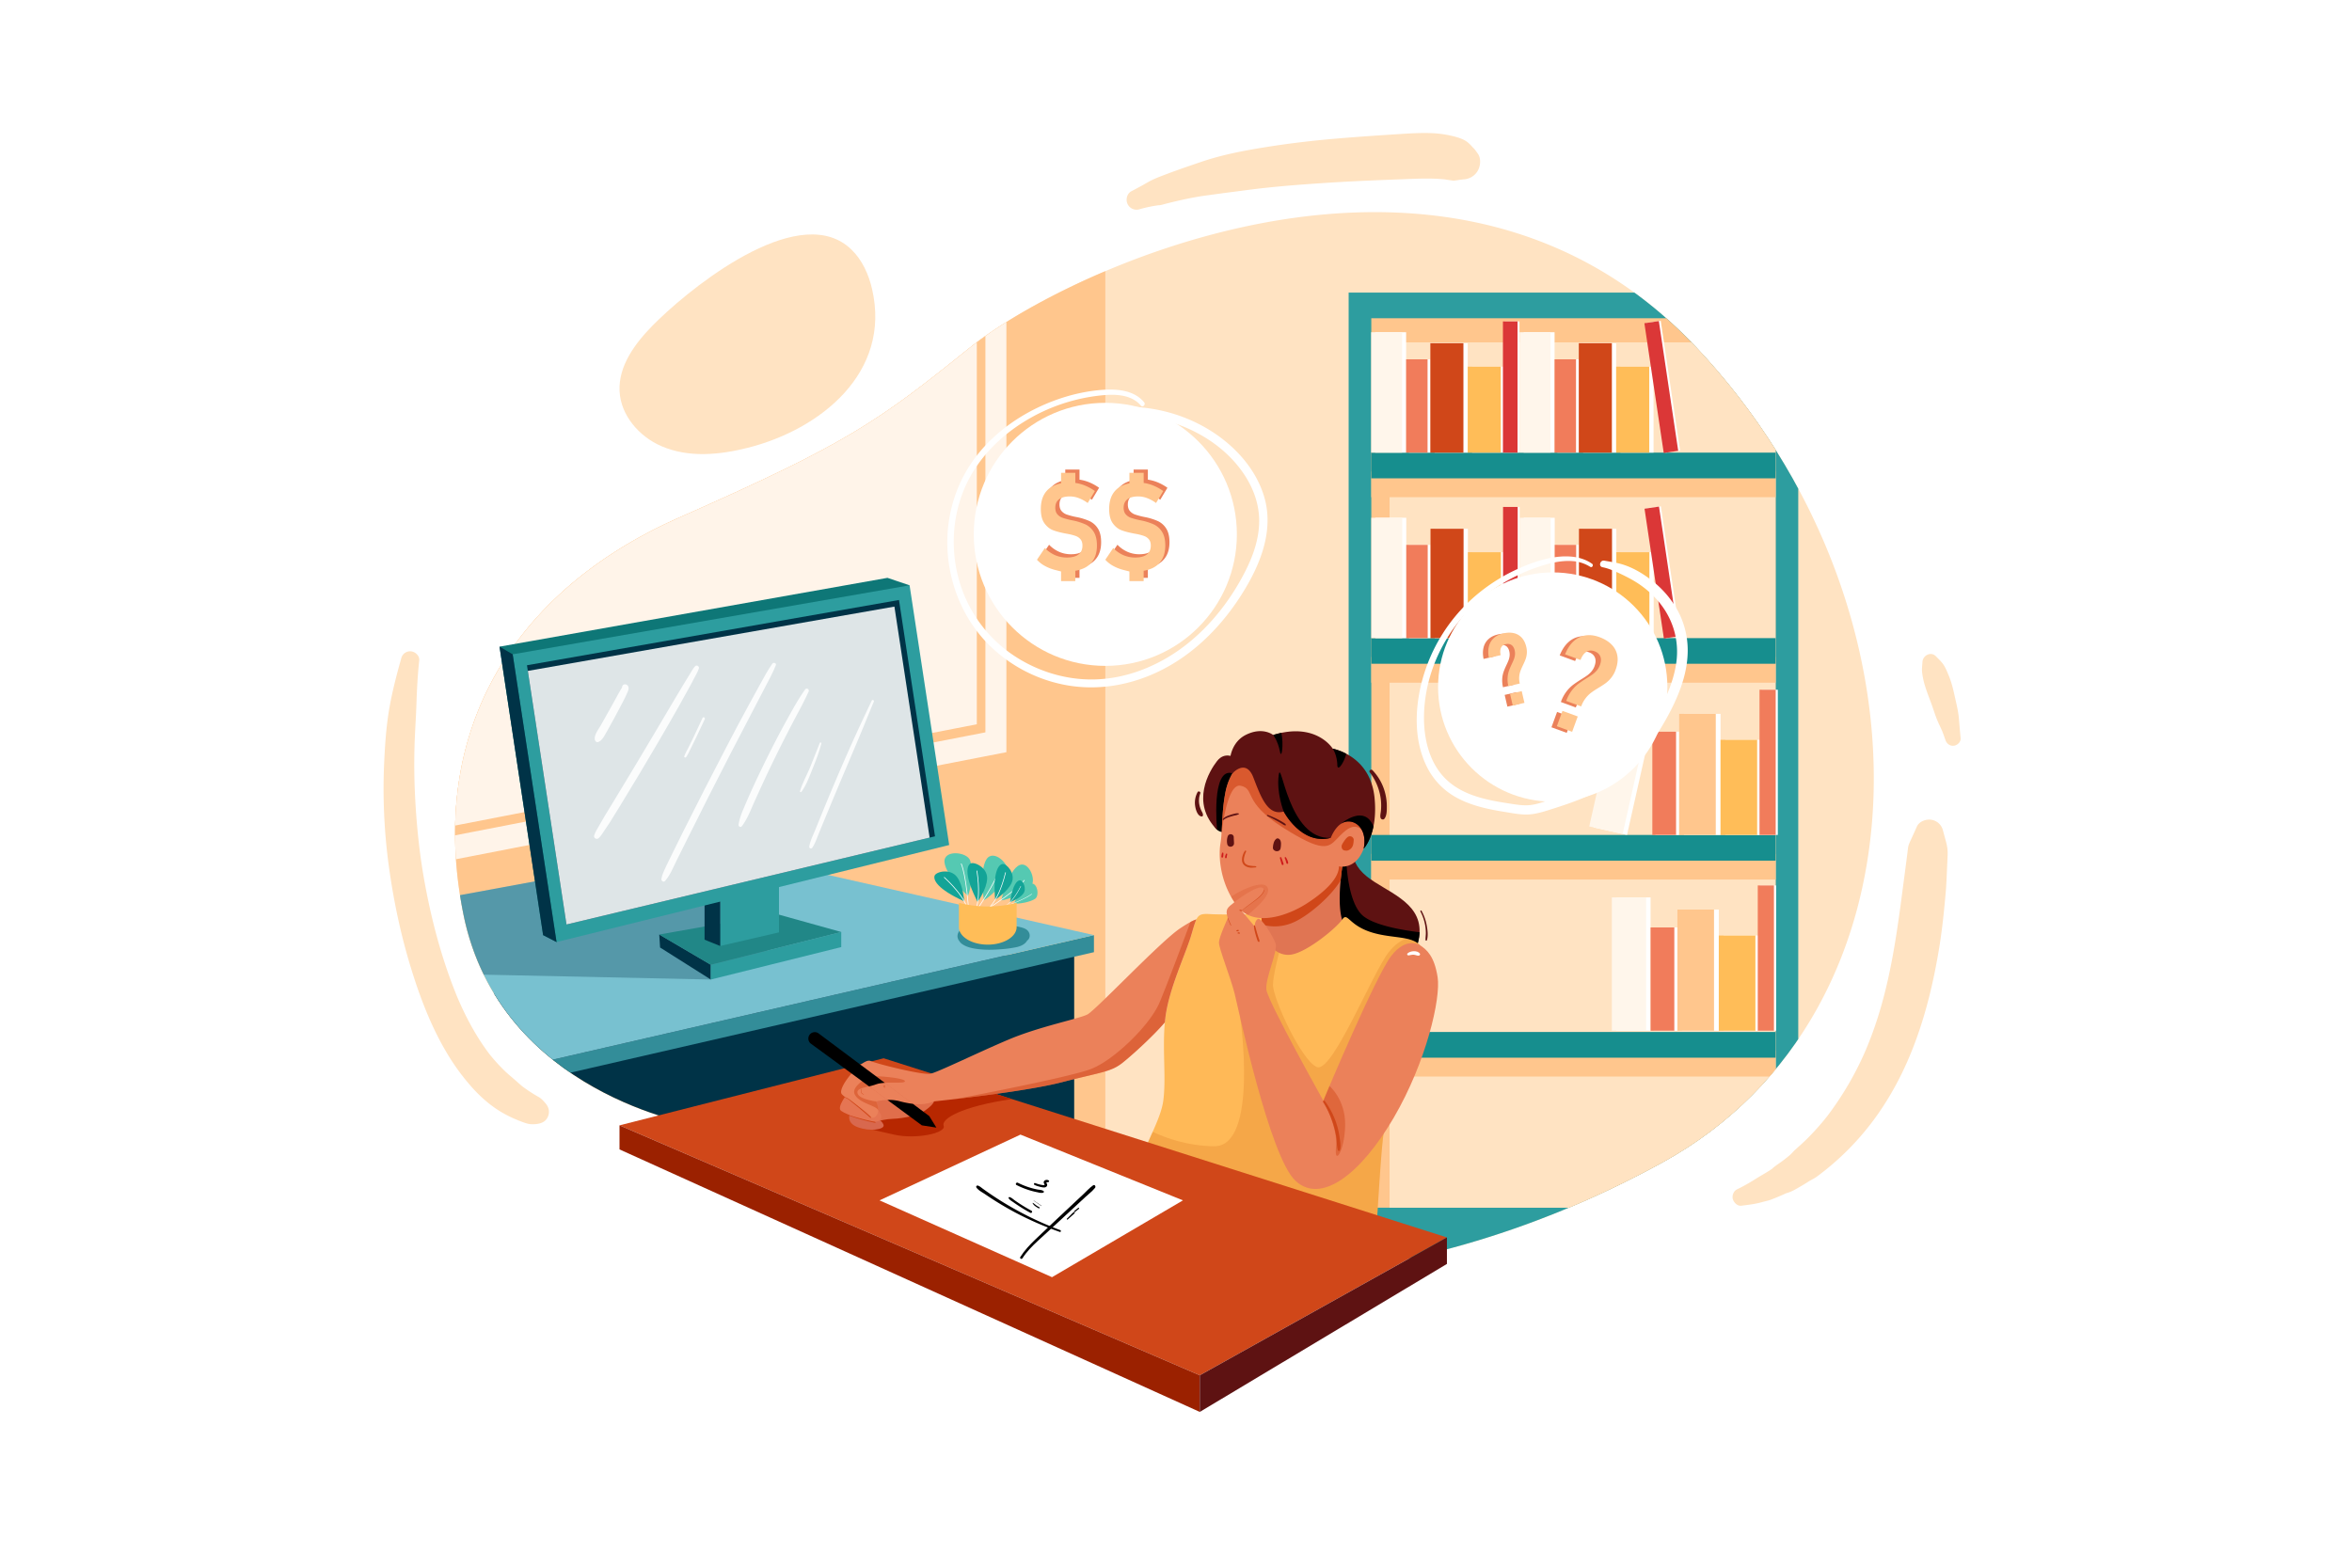 <svg xmlns="http://www.w3.org/2000/svg" xmlns:xlink="http://www.w3.org/1999/xlink" viewBox="0 0 4680 3120"><defs><style>.cls-1,.cls-40,.cls-41,.cls-42{fill:none;}.cls-2,.cls-36{fill:#fff;}.cls-3{fill:#ffe3c2;}.cls-4{fill:#ffc68d;}.cls-5{clip-path:url(#clip-path);}.cls-6{fill:#003347;}.cls-7{fill:#338d99;}.cls-8{fill:#78c1d0;}.cls-9{fill:#fff4e9;}.cls-10{fill:#2d9d9f;}.cls-11{fill:#168e8e;}.cls-12{fill:#fff6eb;}.cls-13{fill:#f17c5b;}.cls-14{fill:#d04719;}.cls-15{fill:#ffbd58;}.cls-16{fill:#db3737;}.cls-17{fill:#5e1212;}.cls-18{fill:#e07553;}.cls-19{fill:#ffb957;}.cls-20{opacity:0.18;}.cls-21{fill:#ca5303;}.cls-22{fill:#b72700;}.cls-23{fill:#9b2100;}.cls-24{fill:#eb815a;}.cls-25{opacity:0.68;}.cls-26{opacity:0.23;}.cls-27{opacity:0.45;}.cls-28{fill:#e06e4b;}.cls-29{fill:#d8684e;}.cls-30{fill:#e57553;}.cls-31{opacity:0.51;}.cls-32{opacity:0.5;}.cls-33{opacity:0.29;}.cls-34{fill:#218787;}.cls-35{fill:#0e7777;}.cls-36,.cls-43{opacity:0.87;}.cls-37{fill:#ce1b1b;}.cls-38{fill:#55c9b2;}.cls-39{fill:#13a497;}.cls-40,.cls-41,.cls-42{stroke:#fff;stroke-linecap:round;stroke-miterlimit:10;}.cls-40{stroke-width:1.39px;}.cls-41{stroke-width:1.3px;}.cls-42{stroke-width:0.85px;}</style><clipPath id="clip-path"><path class="cls-1" d="M1387.84,2239.64S994.14,2178.17,922,1819s96.17-641.72,429.76-789,393.7-189.34,580-339.61,952.69-519.92,1442.57,0,474.84,1325.36-66.12,1622.89-1039.85,249.2-1202.14,162.17S1387.84,2239.64,1387.84,2239.64Z"/></clipPath></defs><title>10</title><g id="_10" data-name="10"><rect id="_10-2" data-name="10" class="cls-2" width="4680" height="3120"/><path class="cls-3" d="M3308.25,2313.27c-413.89,227.64-803.16,252.82-1035.88,213.09-26.42-4.49-50.82-9.84-73-15.82-37.82-10.19-69.22-22.23-93.24-35.11-162.3-87-718.29-235.79-718.29-235.79s-301.76-47.11-425.31-299.9A496.18,496.18,0,0,1,922,1819q-3.78-18.86-6.69-37.43c-11.12-70.93-12.66-138.71-5.25-202.84,28.25-244.51,186.67-436.13,441.7-548.71,333.6-147.27,393.71-189.34,580-339.61,51.25-41.33,146.37-99.25,267.55-150.7,319.41-135.61,819.88-226.22,1175,150.7C3864.24,1210.3,3849.22,2015.73,3308.25,2313.27Z"/><path class="cls-4" d="M2199.36,539.67V2510.54c-37.82-10.19-69.22-22.23-93.24-35.11-162.3-87-718.29-235.79-718.29-235.79s-301.76-47.11-425.31-299.9A496.18,496.18,0,0,1,922,1819q-3.78-18.86-6.69-37.43c-11.12-70.93-12.66-138.71-5.25-202.84,28.25-244.51,186.67-436.13,441.7-548.71,333.6-147.27,393.71-189.34,580-339.61C1983.06,649,2078.18,591.12,2199.36,539.67Z"/><g class="cls-5"><path class="cls-6" d="M2137.43,1892.3v705S1133.06,2501.79,1012,2300.47s-218.11-292.78-92.87-315.3S2137.43,1892.3,2137.43,1892.3Z"/><polygon class="cls-7" points="2176.73 1895.02 959.5 2175.18 959.5 2141.21 2176.73 1861.05 2176.73 1895.02"/><polygon class="cls-8" points="2176.73 1861.05 959.51 2141.21 816.9 1936.62 732.32 1815.25 1157.2 1736.96 1417 1689.09 2176.73 1861.05"/><path class="cls-9" d="M2002.52,520.43V1497l-1188,231.07s-1.12-17.64-1.76-47.64c-2.5-117.35,2.24-423.83,109.22-603.53,113.87-191.26,811.2-458.16,1020.92-535C1980.58,528.1,2002.52,520.43,2002.52,520.43Z"/><path class="cls-4" d="M1960.76,535.39v922.14l-1148,222.91q-.18-9-.32-19.36c-1.43-128.87,8-413.63,109.54-584.17,111-186.35,792.75-450.69,1021.65-535.21Z"/><path class="cls-9" d="M1943.64,541.7v899.74L812.45,1661.08c-1.43-128.87,8-413.63,109.54-584.17C1032.94,890.56,1714.74,626.22,1943.64,541.7Z"/><rect class="cls-10" x="2683.53" y="582.26" width="894.64" height="1968.51"/><rect class="cls-4" x="2728.61" y="633.39" width="804.48" height="1770.13"/><rect class="cls-3" x="2764.99" y="681.45" width="768.1" height="1722.07"/><rect class="cls-4" x="2728.61" y="938.39" width="804.48" height="51.13"/><rect class="cls-4" x="2728.61" y="1307.54" width="804.48" height="51.13"/><rect class="cls-4" x="2728.61" y="1699.36" width="804.48" height="51.13"/><rect class="cls-4" x="2728.61" y="2091.41" width="804.48" height="51.13"/><rect class="cls-11" x="2728.61" y="900.79" width="804.48" height="51.13"/><rect class="cls-11" x="2728.61" y="1269.94" width="804.48" height="51.13"/><rect class="cls-11" x="2728.61" y="1661.76" width="804.48" height="51.13"/><rect class="cls-11" x="2728.61" y="2053.81" width="804.48" height="51.13"/><rect class="cls-2" x="2736.35" y="661.23" width="61.55" height="239.56"/><rect class="cls-12" x="2728.33" y="661.23" width="61.55" height="239.56"/><rect class="cls-2" x="2803.46" y="715.16" width="42.66" height="185.63"/><rect class="cls-13" x="2797.9" y="715.16" width="42.66" height="185.63"/><rect class="cls-2" x="2854.69" y="683.08" width="65.79" height="217.71"/><rect class="cls-14" x="2846.12" y="683.08" width="65.79" height="217.71"/><rect class="cls-2" x="2929.06" y="729.74" width="65.79" height="171.05"/><rect class="cls-15" x="2920.49" y="729.74" width="65.79" height="171.05"/><rect class="cls-2" x="2994.3" y="639.68" width="29.11" height="261.11"/><rect class="cls-16" x="2990.51" y="639.68" width="29.11" height="261.11"/><rect class="cls-2" x="3031.73" y="661.23" width="61.55" height="239.56"/><rect class="cls-12" x="3023.71" y="661.23" width="61.55" height="239.56"/><rect class="cls-2" x="3098.84" y="715.16" width="42.66" height="185.63"/><rect class="cls-13" x="3093.28" y="715.16" width="42.66" height="185.63"/><rect class="cls-2" x="3150.07" y="683.08" width="65.79" height="217.71"/><rect class="cls-14" x="3141.5" y="683.08" width="65.79" height="217.71"/><rect class="cls-2" x="3224.44" y="729.74" width="65.79" height="171.05"/><rect class="cls-15" x="3215.87" y="729.74" width="65.79" height="171.05"/><rect class="cls-2" x="3294.84" y="639.12" width="29.11" height="261.11" transform="translate(-77.32 496.46) rotate(-8.48)"/><rect class="cls-16" x="3291.09" y="639.68" width="29.11" height="261.11" transform="translate(-77.45 495.92) rotate(-8.48)"/><rect class="cls-2" x="2736.65" y="1030.42" width="61.55" height="239.56"/><rect class="cls-12" x="2728.63" y="1030.42" width="61.55" height="239.56"/><rect class="cls-2" x="2803.76" y="1084.35" width="42.66" height="185.63"/><rect class="cls-13" x="2798.2" y="1084.35" width="42.66" height="185.63"/><rect class="cls-2" x="2854.99" y="1052.27" width="65.79" height="217.71"/><rect class="cls-14" x="2846.42" y="1052.27" width="65.79" height="217.71"/><rect class="cls-2" x="2929.36" y="1098.93" width="65.79" height="171.05"/><rect class="cls-15" x="2920.78" y="1098.93" width="65.79" height="171.05"/><rect class="cls-2" x="2994.6" y="1008.87" width="29.11" height="261.11"/><rect class="cls-16" x="2990.8" y="1008.87" width="29.11" height="261.11"/><rect class="cls-2" x="3032.03" y="1030.42" width="61.55" height="239.56"/><rect class="cls-12" x="3024.01" y="1030.42" width="61.55" height="239.56"/><rect class="cls-2" x="3099.14" y="1084.35" width="42.66" height="185.63"/><rect class="cls-13" x="3093.58" y="1084.35" width="42.66" height="185.63"/><rect class="cls-2" x="3150.37" y="1052.27" width="65.79" height="217.71"/><rect class="cls-14" x="3141.8" y="1052.27" width="65.79" height="217.71"/><rect class="cls-2" x="3224.74" y="1098.93" width="65.79" height="171.05"/><rect class="cls-15" x="3216.16" y="1098.93" width="65.79" height="171.05"/><rect class="cls-2" x="3295.13" y="1008.31" width="29.11" height="261.11" transform="translate(-131.77 500.54) rotate(-8.48)"/><rect class="cls-16" x="3291.38" y="1008.87" width="29.11" height="261.11" transform="translate(-131.89 500) rotate(-8.48)"/><rect class="cls-2" x="3199.08" y="1392.26" width="68.15" height="265.25" transform="translate(412.51 -671.14) rotate(12.65)"/><rect class="cls-12" x="3190.41" y="1390.32" width="68.15" height="265.25" transform="translate(411.87 -669.29) rotate(12.65)"/><rect class="cls-2" x="3293.97" y="1456.22" width="47.23" height="205.54"/><rect class="cls-13" x="3287.81" y="1456.22" width="47.23" height="205.54"/><rect class="cls-2" x="3350.69" y="1420.7" width="72.85" height="241.06"/><rect class="cls-4" x="3341.2" y="1420.7" width="72.85" height="241.06"/><rect class="cls-2" x="3433.03" y="1472.37" width="72.85" height="189.39"/><rect class="cls-15" x="3423.54" y="1472.37" width="72.85" height="189.39"/><rect class="cls-2" x="3505.27" y="1372.65" width="32.23" height="289.11"/><rect class="cls-13" x="3501.07" y="1372.65" width="32.23" height="289.11"/><rect class="cls-2" x="3216.17" y="1786.05" width="68.15" height="265.25"/><rect class="cls-12" x="3207.29" y="1786.05" width="68.15" height="265.25"/><rect class="cls-2" x="3290.48" y="1845.76" width="47.23" height="205.54"/><rect class="cls-13" x="3284.33" y="1845.76" width="47.23" height="205.54"/><rect class="cls-2" x="3347.21" y="1810.24" width="72.85" height="241.06"/><rect class="cls-4" x="3337.71" y="1810.24" width="72.85" height="241.06"/><rect class="cls-2" x="3429.55" y="1861.91" width="72.85" height="189.39"/><rect class="cls-15" x="3420.06" y="1861.91" width="72.85" height="189.39"/><rect class="cls-2" x="3501.78" y="1762.19" width="32.23" height="289.11"/><rect class="cls-13" x="3497.59" y="1762.19" width="32.23" height="289.11"/></g><path class="cls-17" d="M2824.67,1855.34c-.47,12.58-4,26.93-11.34,43.49-43.48,97.52-202.4,71.8-203.95-17-1-56.51,20.15-130.22,44.52-174.31,13.9-25.16,28.86-40.66,41.37-37.82,2.84.65-20.83,38.15,24.42,74.62C2757.25,1774.63,2826.94,1793.89,2824.67,1855.34Z"/><path d="M2824.67,1855.34c-.47,12.58-4,26.93-11.34,43.49-43.48,97.52-202.4,71.8-203.95-17-1-56.51,20.15-130.22,44.52-174.31a203.66,203.66,0,0,1,24.82,1.73s1.55,82.92,31.32,111.51C2732,1841.86,2793.7,1851.66,2824.67,1855.34Z"/><path class="cls-18" d="M2562.12,1924.77c-38.68-6.22-52.29-45.2-55-86.35a282.69,282.69,0,0,1-.06-33.94c2.84-51.07,145.84-107.81,164.57-87.39.45.48-2.16,15.29-4.06,35.18-3,31.68-4.25,76.25,11.43,96.46C2704.55,1881.64,2611.49,1932.71,2562.12,1924.77Z"/><path class="cls-14" d="M2667.58,1752.27c-20.6,33.81-65.35,70.65-92.84,83-35.7,16.07-64.64,4.41-67.61,3.13a282.69,282.69,0,0,1-.06-33.94c2.84-51.07,145.84-107.81,164.57-87.39C2672.09,1717.57,2669.48,1732.38,2667.58,1752.27Z"/><path class="cls-19" d="M2825.41,1881.08s-66.95,323.44-73.77,385.86-13,201.44-15.89,208.25S2289.18,2342.4,2275,2322.54c-8.43-11.81,5-39.44,18.57-69.94,9.28-20.81,18.63-42.93,21.16-62.26,5.94-45.39-2-101,3.1-155.71.25-2.76.54-5.53.87-8.29,6.8-57.31,39.15-124.27,51.07-163.42,4.86-15.94,7.54-26.43,10.83-33.15,4.77-9.79,10.81-11.58,26.62-10.56,26.67,1.72,102.7,0,102.7,0,0,.33,0,21,4.2,38h0c1.74,7.1,4.22,13.56,7.72,17.61,0,0,8.24,14.16,23.29,21.38a40.73,40.73,0,0,0,27.39,3c32.17-7.38,87.07-53,97.92-68.8s12,8.65,53.41,23.4c27,9.61,54,9.83,74.68,14.31C2809.61,1870.55,2818.88,1874.16,2825.41,1881.08Z"/><g class="cls-20"><path class="cls-21" d="M2825.41,1881.08s-66.95,323.44-73.77,385.86-13,201.44-15.89,208.25S2289.18,2342.4,2275,2322.54c-8.43-11.81,5-39.44,18.57-69.94,27.18,12.75,70.64,28.21,122.31,28.69,88.28.82,52.37-253.44,52.14-254.47l46.1-169.6c1.74,7.1,4.22,13.56,7.72,17.61,0,0,8.24,14.16,23.29,21.38-4.51,16.78-11.54,45.49-12.1,63.32-.82,26.39,56.67,151.87,87.46,164.18S2731,1935.6,2763.2,1895.17c12-15,23.57-23.55,35.32-27C2809.61,1870.55,2818.88,1874.16,2825.41,1881.08Z"/></g><polygon class="cls-14" points="2879.1 2462.74 2387.34 2737.14 1232.69 2239.64 1758.28 2106.17 1919.59 2157.48 2013.33 2187.31 2879.1 2462.74"/><path d="M2425.48,1534.31s-27.8,97.43-3.75,117.16,68-27.32,76.47-50-7.4-86.33-27.75-84.48S2425.48,1534.31,2425.48,1534.31Z"/><path class="cls-22" d="M1877.68,2240.47c5.64,14.69-55.54,27.65-98.84,17.6s-56.63-10.75-72.55-27.14c-12-12.39,138.94-53.92,213.3-73.45l93.73,29.83C1911.86,2202.31,1872.49,2227,1877.68,2240.47Z"/><polygon class="cls-23" points="1232.69 2239.64 1232.69 2287.55 2387.34 2810 2387.34 2737.14 1232.69 2239.64"/><polygon class="cls-17" points="2387.34 2737.14 2387.34 2810 2879.09 2515.45 2879.09 2462.74 2387.34 2737.14"/><path class="cls-3" d="M1310.6,636c-4.38,4.21-8.42,8.2-12.08,11.92-35.16,35.78-68.11,80.42-65.7,130.53,2.31,48.2,38.79,90.21,83.06,109.43,54.49,23.65,116,17.44,172.08,3.31,144.55-36.44,285.57-149.53,247.37-315.64-6.75-29.32-19.58-58-41.19-78.91C1595.52,401.08,1392.67,557.12,1310.6,636Z"/><path class="cls-24" d="M2713.41,1689.09c-16,43.16-49.34,35.15-49.34,35.15.63,25.28-32.68,54.26-66,75.23-27.16,17.11-78.55,38.73-115,21.32a58.26,58.26,0,0,1-21.91-18.24,165.57,165.57,0,0,1-11.46-17.65c-23.12-41-25-84.22-21.22-106.3.79-4.6,1.35-9.54,1.78-14.77,0,0,0-.29.08-.86,1.9-23.37,1.52-52.73,8-86.11,8-41.32,32.07-59.82,32.07-59.82,40.08-29,180.68,17.26,205.34,33.92,18.87,12.73,40.27,61.57,42.1,103.15C2718.46,1666.87,2717.17,1679,2713.41,1689.09Z"/><g class="cls-25"><path class="cls-14" d="M2717.89,1654.11c-3.76-.26-6.65-1.13-8.31-2.64-16.85-15.18-32.94.72-49.63,18.26s-28.35,27.48-108.11-23.38-53.65-75.88-82.83-82.55c-27.63-6.32-37.64,89-38.63,99.17,1.9-23.37,1.52-52.73,8-86.11,8-41.32,32.07-59.82,32.07-59.82,40.08-29,180.68,17.26,205.34,33.92C2694.66,1563.69,2716.06,1612.53,2717.89,1654.11Z"/></g><g class="cls-26"><path class="cls-14" d="M2483.11,1820.79a58.26,58.26,0,0,1-21.91-18.24,165.57,165.57,0,0,1-11.46-17.65c11.3-9.05,60.72-34.55,71.45-20.12C2531.68,1778.91,2501.39,1805.14,2483.11,1820.79Z"/></g><path class="cls-17" d="M2732.86,1644.93c-6.23,30.27-19,43.73-19.44,44.15h0c8-38.85-16-58-35.77-53.65a28.23,28.23,0,0,0-10.39,4.8h0c-12.79,9.25-19.19,27.21-19.19,27.21-58.59,15.38-93.74-52.38-93.74-52.38-32.07,9.26-45.63-29.59-60.43-67.82s-41.36-8.29-41.36-8.29c-10.51-12.6-8-58.93,25.94-76.19s54.89,0,54.89,0c5.67-1.76,11.11-3.16,16.32-4.25,73.58-15.41,102.07,31.38,102.07,31.38a115.25,115.25,0,0,1,27,10.18c23.54,12.43,51.17,37.55,56.27,87.25C2737.41,1610.94,2735.94,1630,2732.86,1644.93Z"/><path class="cls-17" d="M2456.88,1507.71s-19.73-12.87-35.15,6.86-53.65,82.64,0,136.9c0,0-12.4-125.58,30.8-112.5Z"/><path d="M2648.05,1667.46c-58.59,15.38-93.74-52.38-93.74-52.38s-14.8-37-9.87-72.75S2563,1672.35,2648.05,1667.46Z"/><path d="M2713.41,1689.09c8-38.85-16-58-35.77-53.65a28.23,28.23,0,0,0-10.39,4.8c.94-.81,47.9-41.17,65.61,4.69C2726.54,1675.68,2713.41,1689.09,2713.41,1689.09Z"/><path d="M2546.91,1496.08c-4.31-22.21-13.56-33.3-13.56-33.3,5.67-1.76,11.11-3.16,16.32-4.25C2554.58,1481.48,2550.08,1512.38,2546.91,1496.08Z"/><path d="M2678.72,1500.09c-4,17.15-17.31,36.94-17.73,22.5-.59-21-9.25-32.68-9.25-32.68A115.25,115.25,0,0,1,2678.72,1500.09Z"/><path class="cls-24" d="M2825.41,1881.08s-26.73-18.08-57.25,21.52-128.8,272.26-134.94,287.94c0,0-110.93-198-113.4-221.11s23.93-77.68,18.15-92.47-28.88-53-35.48-47.91-5.77,15-5.77,15l-26.12-31.35s48.39-32.18,43.44-43.73-43.85,15.13-57.81,26.54-18.91,13.29-13.14,31.74c0,0-17.07,36.6-17.61,48.15s23.74,71.42,31.4,103,69.54,323.6,120.69,371.45,130.36-13.55,195.54-125.17,94-237.85,87.45-279.93S2839,1890,2825.41,1881.08Z"/><g class="cls-27"><path class="cls-14" d="M2633.22,2190.54s29.33,53.62,25.21,92.4,17.32,8.29,18.15-43.3-31.18-78.26-31.18-78.26Z"/></g><path class="cls-28" d="M1721.17,2239.64s30.17-12.21,54.59-12.92,52.18-8.52,58.54-12.38c7.85-4.77,22.33-15.22,24.2-22.3,4.11-15.58-12.26-25.95-19.18-31-10-7.42-74.61-14.08-101.27,3.59S1721.17,2239.64,1721.17,2239.64Z"/><path class="cls-29" d="M1691.76,2214.34s-10.29,19.65,14.69,28.9,52.51,4.68,51.82-3.41-18.64-20.52-30.21-22.66-37.64-2.83-37.64-2.83"/><path class="cls-30" d="M1686.56,2176.15s-22.49,27.23-13,34.61,66.86,29.51,77.07,18.72-10.78-27.23-14.18-28.93S1686.56,2176.15,1686.56,2176.15Z"/><polygon class="cls-2" points="1750.09 2388.95 2093.28 2541.85 2353.83 2388.95 2030.48 2258.07 1750.09 2388.95"/><path class="cls-24" d="M2380.59,1829.77c-3.29,6.72-6,17.21-10.83,33.15-11.92,39.15-44.27,106.11-51.07,163.42-.33,2.76-.62,5.53-.87,8.29-23.67,27.84-67.93,67.84-85.38,81.37-22.69,17.58-43.13,18.15-120.3,38-52.84,13.59-152.2,26.38-209.63,33.1h0s0,0,0,0c-26.43,3.09-44,4.9-44,4.9-13.59,5.77-28,6.46-42,4.86L1760.45,2155c-6.42.41-12.48,1.26-17.15,3a119.79,119.79,0,0,1-14.11,4.09c12.59,9.28,25,18.46,36.67,27.06a114,114,0,0,0-22.56,2.9c3.41,7.1,4.5,13.16,4.16,18.06-.93,13.89-13.29,18.43-16.64,10.88-4.54-10.22-44.26-31.21-55.6-43.13-5.82-6.11,5-25.18,19.18-41.42a133.91,133.91,0,0,1,18-17.36c7.9-6.13,15.14-9.5,19.56-7.61,15.88,6.81,104.4,28.37,119.16,25.53s96.46-43.12,157.18-68.65,139-40.86,155.48-49.38S2309,1873.7,2348.2,1847.6c8.55-5.7,15.24-9.73,20.46-12.54A67.44,67.44,0,0,1,2380.59,1829.77Z"/><g class="cls-31"><path class="cls-14" d="M2380.59,1829.77c-3.29,6.72-6,17.21-10.83,33.15-11.92,39.15-44.27,106.11-51.07,163.42-.33,2.76-.62,5.53-.87,8.29-23.67,27.84-67.93,67.84-85.38,81.37-22.69,17.58-43.13,18.15-120.3,38-52.84,13.59-152.2,26.38-209.63,33.1,3.41-.81,221.91-42.19,267.5-59.29,46.19-17.32,118-87.45,136.95-132,14.91-35,48.13-124.12,61.7-160.76A67.44,67.44,0,0,1,2380.59,1829.77Z"/></g><g class="cls-32"><path class="cls-14" d="M1800.61,2151.75c0,4.64-21.6,2.07-40.16,3.23-6.42.41-12.48,1.26-17.15,3a119.79,119.79,0,0,1-14.11,4.09c-13.63,3.23-25.31,5.17-22.76,14.07,3.4,11.92,36.87,15.89,36.87,15.89,3.41,7.1,4.5,13.16,4.16,18.06-2.08-9.73-37.88-13.9-46.72-32-4.44-9.07,4.42-19,14.63-26.23,7.9-5.55,16.59-9.43,20.55-9.92a53.71,53.71,0,0,1,7-.12C1760.56,2142.29,1800.61,2146.44,1800.61,2151.75Z"/></g><path class="cls-24" d="M1816.52,2196.9a192.39,192.39,0,0,1-27.25-5.43,82.58,82.58,0,0,0-23.41-2.33c-11.65-8.6-24.08-17.78-36.67-27.06a119.79,119.79,0,0,0,14.11-4.09c4.67-1.75,10.73-2.6,17.15-3Z"/><path d="M1742.89,2141.85l17.56,13.13c-6.42.41-12.48,1.26-17.15,3a119.79,119.79,0,0,1-14.11,4.09l-13.82-10.19-21-15.46c-33.77-24.87-64.65-47.57-80.44-59a12.78,12.78,0,1,1,15.17-20.56l83.27,62.25Z"/><path d="M1863.23,2244.16l-29-4.52s-30-22.17-68.41-50.5a82.58,82.58,0,0,1,23.41,2.33,192.39,192.39,0,0,0,27.25,5.43l32.6,24.37Z"/><path class="cls-14" d="M1679.94,2183.92a31.54,31.54,0,0,1,10.53,5.92c3.42,2.67,6.76,5.45,10.13,8.18q10.28,8.3,20.31,16.87,2.82,2.43,5.61,4.89a62.69,62.69,0,0,0,5.63,4.81c.76.54,1.46-.58.93-1.2a43.41,43.41,0,0,0-4.87-4.62c-1.68-1.49-3.38-2.95-5.08-4.41q-5.2-4.44-10.53-8.75c-6.87-5.55-13.77-11.11-20.83-16.41-3.53-2.65-7.26-5-11.65-5.94a.34.34,0,0,0-.18.66Z"/><path class="cls-14" d="M1688.92,2220.06c8.65,3.05,17.33,5.9,26.17,8.35q6.5,1.82,13.06,3.37,3.28.78,6.57,1.52c1.1.24,2.2.48,3.3.7a13.88,13.88,0,0,0,3.55.54c.68,0,1.08-1,.38-1.39-1.9-1-4.44-1.15-6.5-1.59-2.28-.49-4.55-1-6.82-1.53-4.38-1-8.74-2.11-13.09-3.24-8.85-2.3-17.69-4.78-26.39-7.59-.54-.18-.77.67-.23.86Z"/><path class="cls-14" d="M2632.8,2193.44a185.32,185.32,0,0,1,20.86,46.48,183.28,183.28,0,0,1,5.34,23.59c1.28,8.31.65,17.48,3,25.55a2.19,2.19,0,0,0,4.19,0c2.26-8,.48-17.46-.68-25.56a157.42,157.42,0,0,0-29.25-72.07c-1.47-2-4.83-.19-3.44,2Z"/><path d="M2109.7,2448.17a636.69,636.69,0,0,1-86-39.36q-20.33-11.11-39.79-23.68-9.73-6.27-19.23-12.91-4.76-3.31-9.44-6.71c-3-2.22-5.92-4.9-9.55-6-2.06-.65-4.19,1.92-2.91,3.78,4,5.87,12.21,9.88,18,13.85q9.55,6.53,19.35,12.7,20.33,12.84,41.6,24.1a645.86,645.86,0,0,0,87,37.81c2.23.79,3.17-2.73,1-3.54Z"/><path d="M2052.57,2409.68c-7.77-4.24-15.38-8.73-22.81-13.54q-5.37-3.48-10.61-7.16c-3.24-2.27-6.47-5.62-10.36-6.51a1.58,1.58,0,0,0-1.76,2.3c1.91,3.45,5.87,5.44,9,7.68q5.24,3.71,10.59,7.2,11.49,7.51,23.55,14.07c2.65,1.45,5-2.6,2.37-4Z"/><path d="M2068.09,2402.61a46.89,46.89,0,0,1-6.63-4.06c-2-1.49-4-3.42-6.17-4.54a.41.41,0,0,0-.56.55c2.06,4.61,7.85,8,12.1,10.22,1.42.76,2.7-1.43,1.26-2.17Z"/><path d="M2072.32,2399.62c-5.1-3.48-10.13-7.09-15.32-10.43-.23-.15-.42.2-.21.35,5,3.66,10.15,7.08,15.22,10.6.32.23.63-.3.31-.52Z"/><path d="M2034.41,2504.25c8.36-13.09,19.23-24.07,30.55-34.6,12.53-11.66,25.22-23.16,37.83-34.72s25.25-23.33,37.85-35l18.91-17.53c6.38-5.92,14-11.59,19.41-18.41,2-2.56-.6-7.16-3.83-5-7.17,4.9-13.32,12-19.66,17.9l-18.81,17.61q-19.53,18.3-39,36.64c-12.6,11.94-25.3,23.78-37.79,35.84-11,10.61-21.53,21.77-29.71,34.74-1.71,2.71,2.56,5.18,4.27,2.5Z"/><path d="M2124.5,2427l7.38-6.64c2.22-2,4.93-3.91,6.63-6.37.74-1.06-.68-2.34-1.71-1.72-2.57,1.54-4.65,4.14-6.78,6.22l-7.11,6.93c-1,1,.52,2.54,1.59,1.58Z"/><path d="M2139.15,2411.91l4.29-3.41c1.29-1,2.89-2,3.79-3.34a1,1,0,0,0-1.07-1.4c-1.55.57-2.81,1.89-4.1,2.91l-4.54,3.61c-1.16.92.48,2.55,1.63,1.63Z"/><path d="M2022.66,2358.42a164.28,164.28,0,0,0,26.51,10.67q6.91,2.09,14,3.51c4,.8,8.86,2.46,12.74.93a1.75,1.75,0,0,0,.41-3.16c-3.41-2.48-8.53-2.31-12.6-3.15s-8.21-1.85-12.24-3a156.81,156.81,0,0,1-26.17-10.29c-3-1.5-5.64,3-2.63,4.51Z"/><path d="M2058.74,2358.42a68.12,68.12,0,0,0,13.09,4.11c3,.58,6.47,1.41,9.27-.15a4.67,4.67,0,0,0,2.51-5.2c-.19-1-1.7-2.64-1.45-3.49s3.13-.93,4.16-1.22a1.72,1.72,0,0,0,.41-3.1c-3.44-2.35-10-1-9.95,4,0,1.23,1.07,2.21,1.14,3.25q1.65,1.4-.9,2.05a21.69,21.69,0,0,1-4-.44,67.45,67.45,0,0,1-13.21-3.67c-2.44-.93-3.38,2.89-1.06,3.86Z"/><g class="cls-33"><path class="cls-6" d="M1589.48,1859.88l-175.17,89.57-451.79-9.71A496.18,496.18,0,0,1,922,1819q-3.78-18.86-6.69-37.43L1157.2,1737c150.12,25,284.1,56.79,292.82,58.75C1469,1800,1589.48,1859.88,1589.48,1859.88Z"/></g><polygon class="cls-6" points="1414.31 1949.45 1313.43 1885.72 1311.79 1859.88 1414.31 1920.1 1414.31 1949.45"/><polygon class="cls-10" points="1673.92 1884.86 1414.31 1949.45 1414.31 1920.1 1673.92 1854.88 1673.92 1884.86"/><polygon class="cls-34" points="1311.79 1859.88 1544.12 1818.7 1673.92 1854.88 1414.31 1920.1 1311.79 1859.88"/><polygon class="cls-10" points="1550.01 1855.59 1433.05 1882.71 1433.05 1727.55 1550.01 1727.55 1550.01 1855.59"/><polygon class="cls-6" points="1433.05 1882.71 1401.94 1870.16 1401.94 1727.55 1433.05 1727.55 1433.05 1882.71"/><polygon class="cls-35" points="1107.43 1874.87 1080.68 1861.05 993.98 1286.96 1765.87 1150.03 1809.91 1164.92 1107.43 1874.87"/><polygon class="cls-10" points="1888.68 1681.74 1107.43 1874.87 1020.15 1302.22 1809.91 1164.92 1888.68 1681.74"/><polygon class="cls-6" points="1860.48 1664.42 1849.77 1666.99 1127.21 1839.91 1050.28 1335.21 1048.57 1323.97 1788.8 1194.09 1860.48 1664.42"/><polygon class="cls-36" points="1849.77 1666.99 1127.21 1839.91 1050.28 1335.21 1779.7 1207.23 1849.77 1666.99"/><polygon class="cls-6" points="1080.68 1861.05 1107.43 1874.87 1020.15 1302.22 993.98 1286.96 1080.68 1861.05"/><path class="cls-14" d="M2682.45,1671.21c-4.86,1.18-7.44,7.26-9.43,11.37-2.67,5.53,1.72,11.58,7.88,10.24a15.48,15.48,0,0,0,10-7.74c2.28-4.22,2.32-8.73,2.71-13.38.24-2.88-2.06-5.79-4.57-6.8a7.66,7.66,0,0,0-8.12,1.54c-3,2.47-5.39,6-7.5,9.18a41.58,41.58,0,0,0-2.52,4.27,9.51,9.51,0,0,0-.22,9.37c1.29,2.83,5.25,4.07,8.07,3.29,4.72-1.31,5.84-5.33,8.08-9.09,1.71-2.87,3.86-5.29,5.76-8l-13.85-3.75a16.64,16.64,0,0,1-.49,6.23c0,.12-.44,1-.22.76-.65.58-.76.74-.33.47-.72.47-.88.54-.47.21l8.57,8.58c.75-3.72.95-7.74,2.08-11.35,1-3.29-2.27-6.15-5.39-5.39Z"/><path class="cls-17" d="M2442.88,1664.64a29.32,29.32,0,0,0-.79,15.62c1.88,7.48,13.33,5.84,13.35-1.81,0-4.06-.54-8.12-.54-12.18,0-7-10.06-8.24-12-1.63Z"/><path class="cls-17" d="M2539.87,1669.18c-5.23,3.7-6.68,11.4-7.07,17.39-.55,8.62,13.46,10.62,15.2,2,1-5,2.3-15-2.46-18.71-1.54-1.2-3.85-2-5.67-.73Z"/><path class="cls-14" d="M2477,1693.49c-3.77,5.91-6.53,13.66-5.37,20.75,1.13,6.93,7.43,11.11,14,12.22,1.11.19,2.24.33,3.37.41a27.06,27.06,0,0,0,3.36-.14l3.37-.2a12.92,12.92,0,0,0,3.4-.4,1,1,0,0,0,0-1.92c-1.91-.77-4.5-.53-6.53-.69-1.14-.09-2.23-.35-3.36-.46a32.91,32.91,0,0,1-3.29-.44c-3.33-.68-6.79-2.13-8.89-4.92-2.3-3.07-2.23-7.17-1.56-10.77a46.15,46.15,0,0,1,4-12,1.44,1.44,0,0,0-2.48-1.45Z"/><path class="cls-17" d="M2434.87,1631.6c4-3.21,9-4.95,13.9-6.44,2.63-.8,5.27-1.55,7.94-2.18,1.36-.32,2.82-.48,4.13-.93s2.65-1,3.94-1.56c.92-.39.32-1.6-.45-1.68a21.68,21.68,0,0,0-4.41-.1,34.34,34.34,0,0,0-4.37.94,87.72,87.72,0,0,0-8.57,2.53c-4.94,1.75-10.24,3.7-13.71,7.82a1.13,1.13,0,0,0,1.6,1.6Z"/><path class="cls-17" d="M2521.58,1623.94c6.28,2.75,12.29,6,18.3,9.23,3,1.62,5.92,3.29,8.82,5,1.45.88,2.89,1.76,4.32,2.66a10.85,10.85,0,0,0,4.59,1.9,1.07,1.07,0,0,0,.91-1.59,10.06,10.06,0,0,0-3.7-3.39c-1.42-.91-2.87-1.79-4.33-2.65-3-1.76-6-3.45-9.09-5a191.6,191.6,0,0,0-19-8.21c-1.17-.45-2,1.53-.86,2Z"/><path class="cls-37" d="M2546.78,1707.56c.56,2.23,1.08,4.46,1.73,6.67.32,1.06.62,2.12.94,3.18l.54,1.7a4,4,0,0,0,1,2,1.78,1.78,0,0,0,2.94-.78c.32-1.25-.4-2.7-.79-3.89s-.72-2.1-1.08-3.14c-.75-2.19-1.61-4.32-2.45-6.47a1.49,1.49,0,0,0-1.79-1,1.47,1.47,0,0,0-1,1.79Z"/><path class="cls-37" d="M2556.42,1707.91a50.19,50.19,0,0,1,1.83,4.84c.57,1.71,1,3.46,1.52,5.17a1.81,1.81,0,0,0,2.19,1.24,1.84,1.84,0,0,0,1.24-2.18,21.86,21.86,0,0,0-1.64-5.34,34.1,34.1,0,0,0-2.72-5.14,1.4,1.4,0,0,0-2.42,1.41Z"/><path class="cls-37" d="M2431.64,1697.77c-.09.32-.19.63-.28.94.1-.34-.1.27-.13.4s-.05.28-.08.41l-.37,1.79c-.12.6-.19,1.2-.27,1.81l-.12.84a3.5,3.5,0,0,0,0,1.61,1.7,1.7,0,0,0,1.41,1.21,1.72,1.72,0,0,0,1.68-.81,3.42,3.42,0,0,0,.39-1.55l.1-.84c.08-.6.17-1.21.21-1.82l.11-1.82c0-.13,0-.28,0-.42a1.31,1.31,0,0,0,0-.34c0-.25,0-.27,0-.07,0-.33,0-.66,0-1a1.33,1.33,0,0,0-2.6-.36Z"/><path class="cls-37" d="M2439.61,1699.42a14.12,14.12,0,0,0-1.48,3.54,15.62,15.62,0,0,0-.39,2,3.63,3.63,0,0,0,.17,2.35,1.53,1.53,0,0,0,2.38.31,2.11,2.11,0,0,0,.49-.89,5.05,5.05,0,0,0,.08-.68l.06-.48c0-.38-.05.29,0-.06s.13-.76.17-1.15c0-.19,0-.16,0,.07,0-.09,0-.17,0-.25s0-.28.07-.42c.1-.56.23-1.12.36-1.67s.23-1.16.37-1.74a1.28,1.28,0,0,0-.74-1.49,1.26,1.26,0,0,0-1.57.52Z"/><path class="cls-14" d="M2495.1,1842.55c.23,5.59,1.67,11.09,3.08,16.48.7,2.7,1.53,5.36,2.39,8,.42,1.29.85,2.57,1.29,3.85a6.5,6.5,0,0,0,2.2,3.58,1.37,1.37,0,0,0,2-.81,6.3,6.3,0,0,0-.55-3.78c-.46-1.27-.9-2.55-1.34-3.83-.89-2.64-1.69-5.3-2.51-8-1.62-5.24-2.77-10.63-4.64-15.78-.35-1-2-.92-1.92.26Z"/><path class="cls-14" d="M2467,1812.53l1.73.4a8.83,8.83,0,0,0,1,.16l.45,0,.2,0a.9.9,0,0,0,.61-.27.77.77,0,0,0,.13-.94c-.23-.4-.69-.48-1.09-.6a6.45,6.45,0,0,0-.87-.2l-1.73-.29a.92.92,0,0,0-.67.09.86.86,0,0,0,.21,1.59Z"/><path class="cls-14" d="M2461.07,1853.37c.38,0,.78-.09,1.17-.09l-.32,0a2.33,2.33,0,0,0,.38.08,2,2,0,0,0,.69,0l.3-.06a1.73,1.73,0,0,0,.51-.18,3.1,3.1,0,0,0,.57-.3,2,2,0,0,0,.47-.62.88.88,0,0,0-.31-1.18,2.11,2.11,0,0,0-.57-.31,2.27,2.27,0,0,0-.82,0,3.82,3.82,0,0,0-.82.15,1.66,1.66,0,0,0-.51.19,3.36,3.36,0,0,0-.41.34l.24-.18,0,0,.28-.12-1.07.41a1,1,0,0,0-.6.46,1.06,1.06,0,0,0-.12.65,1,1,0,0,0,1,.87Z"/><path class="cls-14" d="M2463.33,1857.77a4.93,4.93,0,0,1,.54,0l-.26,0,.5.1.23.07a5,5,0,0,0,.56.07l-.32,0c.26,0,.52.09.78.14a1.63,1.63,0,0,0,.44,0h.18a2.3,2.3,0,0,0,.39-.05,2.07,2.07,0,0,0,.34-.15.88.88,0,0,0,.4-1,1.45,1.45,0,0,0-.4-.63l-.15-.12a1.72,1.72,0,0,0-.55-.33,4.55,4.55,0,0,0-1.09-.2,4.12,4.12,0,0,0-1.82.39.92.92,0,0,0-.52.41.87.87,0,0,0-.11.55.88.88,0,0,0,.86.76Z"/><path class="cls-14" d="M1714.11,2167.2c-.83.89-.85,2.19-.94,3.33a8,8,0,0,0,.42,3.89c.88,2,3,3.28,5,3.93a.25.25,0,0,0,.19-.45c-1.7-.9-3.66-1.72-4.57-3.55a10.44,10.44,0,0,1,.17-6.9c.11-.2-.15-.42-.31-.25Z"/><path class="cls-14" d="M1757.48,2160.49a12.49,12.49,0,0,0,1.14,2.32c.23.36.48.71.74,1a5.27,5.27,0,0,0,.43.51c.14.17.29.38.52.42a.29.29,0,0,0,.35-.35c0-.21-.21-.35-.34-.5l-.42-.47a11.05,11.05,0,0,1-.72-1,11.73,11.73,0,0,1-1.14-2.16c-.14-.33-.7-.19-.56.16Z"/><path class="cls-14" d="M1759.45,2159.53a6.07,6.07,0,0,0,.61,2.17,5.36,5.36,0,0,0,.6.94c.22.29.5.72.88.77.19,0,.29-.2.26-.35s-.18-.29-.31-.42a4.32,4.32,0,0,1-.34-.39,4.92,4.92,0,0,1-.54-.83,5.26,5.26,0,0,1-.58-1.89.29.29,0,0,0-.29-.29.3.3,0,0,0-.29.29Z"/><path class="cls-14" d="M2471,1812.08c7.53-5.34,14.91-10.91,22.3-16.47,6.14-4.62,12.69-9.08,17.61-15.07a32.34,32.34,0,0,0,3.42-5c.76-1.39,1.87-3.15.79-4.64-.16-.22-.58-.1-.47.2.64,1.7-1,4-1.88,5.37a33.08,33.08,0,0,1-3.26,4.37,59.57,59.57,0,0,1-7.65,7.16c-6.47,5.22-13.24,10.09-19.86,15.11q-5.67,4.29-11.21,8.71c-.16.12,0,.39.21.27Z"/><path class="cls-14" d="M2442.6,1826.66a16.22,16.22,0,0,0,1.36,3.95c.54,1.32,1.09,2.64,1.64,4s1.08,2.52,1.64,3.78a17.47,17.47,0,0,0,1.9,3.76c.22.29.61,0,.55-.32a18.14,18.14,0,0,0-1.49-3.66c-.59-1.31-1.17-2.61-1.75-3.92s-1.12-2.52-1.67-3.79a18.93,18.93,0,0,0-1.84-3.85c-.1-.12-.36-.11-.34.09Z"/><path class="cls-2" d="M2802.94,1901.43c3.49-.54,6.65-1.56,10.25-1.31,3.29.23,6.3,1.92,9.56,1.86,1.94,0,3.83-2.48,2.46-4.29-5.1-6.7-18.83-5.64-24.54-.17-1.85,1.76.14,4.23,2.27,3.91Z"/><path class="cls-7" d="M1911.94,1858.71c-7,4.86-5.43,13.39.49,18.5,6.33,5.46,15.25,8.37,23.3,10,18.89,3.79,39.22,3.43,58.32,1.77a223.74,223.74,0,0,0,28.72-4c7.87-1.73,16.43-5.36,20.78-12.56a16.33,16.33,0,0,0-2.87-20.75c-5.6-5.17-13.35-6.93-20.58-8.49-17.35-3.77-35.16-5.3-52.77-2.58a87.72,87.72,0,0,0-24.34,7.53c-7.41,3.52-15.74,8.86-17.71,17.46-4.59,20,25.3,22.76,38.32,23.54a112,112,0,0,0,29-2.17c7.71-1.57,18-3.55,23.82-9.32,7.59-7.56,2.93-18-6-21.55-9.36-3.72-20.77-4.47-30.73-5.15a166.46,166.46,0,0,0-32.87,1.14c-9.26,1.22-23.65,1.47-27,12.06a8,8,0,0,0,3.62,8.9c15.4,8.73,35.18,9,52.47,9.17,18.16.15,36.28-2.49,52.5-11,3.37-1.77,4.24-5.6,3.67-9-1.56-9.43-12.1-11.46-19.94-12.72a199.74,199.74,0,0,0-30.79-2.64,197.35,197.35,0,0,0-60.63,9.35c-4.68,1.5-7.91,7.39-4.85,11.92,5.73,8.44,15.07,9.4,24.42,10.79,10.12,1.51,20.33,2.82,30.58,2.69,10-.13,20.09-1.55,29.38-5.25,8.6-3.43,18.94-10.33,15.1-21.12-3.15-8.85-16.78-11.47-24.81-13.33a122.19,122.19,0,0,0-32.46-3c-8.61.34-17.67,1-25.45,5.09-7.62,4-13.56,12.41-11.54,21.3,2.57,11.33,16.14,14.22,26.12,14.49a49.41,49.41,0,0,0,30.63-9.69c3.64-2.72,5.22-6.91,2.93-11.18-3-5.67-8.9-7.35-14.82-8.39a116.71,116.71,0,0,0-18.92-1.85,118,118,0,0,0-20.81,1.72c-5.64.94-12.31,1.88-16.68,5.93a11.38,11.38,0,0,0-1.09,16c3.68,4.16,9.9,6.25,15.07,7.85a63.64,63.64,0,0,0,36.88,0c8.95-2.68,7-15.51-2.16-16l-23-1.19c-3.59-.18-7.26-.14-10.84-.57a19.38,19.38,0,0,0-2.91-.6c.21-.08-1.84.78-.36.51l-.2,1.35a4.08,4.08,0,0,1,1.3-1.44,27.73,27.73,0,0,1,3.17-1.83,59.9,59.9,0,0,1,8.46-3,102.53,102.53,0,0,1,20.09-3.9,162.69,162.69,0,0,1,41,1.84c7.08,1.17,14.11,2.65,21.1,4.28,3.19.74,6.36,1.53,9.53,2.35,1.68.43,3.36.85,5,1.33,4.73,1.38-.77.49,1.52-3-6,9.23,8.74,17.8,14.76,8.63,4.33-6.61,1.46-15.2-4.92-19.28-6.22-4-15.14-5.08-22.24-6.72a239.51,239.51,0,0,0-46.45-6.42c-15.55-.45-31.37,1.3-46.17,6.23-6.55,2.19-13.51,4.67-18.08,10.11s-5.35,13.79-.31,19.39c5.3,5.88,13.44,6.22,20.78,6.63q14.4.8,28.81,1.59l-2.17-16a48.55,48.55,0,0,1-19.61,1.91c-4.66-.53-13.25-1.89-16.48-5.58l2.09,3.6-.07,1.13-2.1,3.6c1.94-2.42,7.73-2.51,10.66-3a92,92,0,0,1,12.72-1.11,102,102,0,0,1,13.08.52q3.57.38,7.08,1.08c1,.19,2.09.42,3.12.68.66.21.69.16.09-.14l2.94-11.18c-7.38,5.52-16.25,8.43-25.52,7.23a36.3,36.3,0,0,1-5.91-1.41c-1.61-.5-1.18-1.3-1.2-.19s.33-.81.4-.86c2.49-1.5,4-3,7-3.84,9.16-2.54,19.62-2.15,29-1.35a93.34,93.34,0,0,1,15.46,2.7c3.6.94,10.51,1.93,12.92,4.88l-2.1-3.59c.87-1.65.91-2,.11-1l-.66.5a41.92,41.92,0,0,0-3.94,1.92,58.69,58.69,0,0,1-9.64,2.87,81.36,81.36,0,0,1-19.77,1.44,178.51,178.51,0,0,1-20.25-1.91c-3.07-.44-6.14-.89-9.2-1.42-1.54-.27-5.36-.48-6.39-2l-4.85,11.91a181.26,181.26,0,0,1,48.89-8.78,190.32,190.32,0,0,1,24.12.66q6.33.59,12.6,1.67c1.6.28,3.28.51,4.85.94,2.33.65,1.3.83,1.18.13l3.67-9c-13.68,7.25-29.14,9.05-44.43,9-14.3-.09-31.73.32-44.52-6.9l3.62,8.89.36-1.12-2,3.47-.43,0c1-.31,2-.57,3.08-.78,1.53-.36,3.07-.66,4.61-1,3.32-.65,6.65-1.2,10-1.6a156.94,156.94,0,0,1,20.67-1.06,153.52,153.52,0,0,1,18.56,1.31c3.11.41,6.21,1,9.28,1.59,1.63.33,3.25.7,4.86,1.1,2.33.57,1,.4,1.32.15l.32-3.79c-.5.31-1,.6-1.52.89-1.28.07-3,1.1-4.25,1.51q-4.72,1.56-9.57,2.65a93.28,93.28,0,0,1-19.43,2.22,92.21,92.21,0,0,1-17.71-1.4c-1.69-.3-12.59-2-12.91-3.52-.63-3,10.34-7.58,12-8.3a76,76,0,0,1,16.77-4.95c11.22-2.06,23-1.71,34.29-.22a168.93,168.93,0,0,1,17.7,3.39c2.11.51,9.2,1.67,10,4.33,2.11,6.79-24.21,9.55-27.45,10a253.72,253.72,0,0,1-45.93,2.11,133.74,133.74,0,0,1-21.41-2.18,51.85,51.85,0,0,1-9.37-2.74,36.47,36.47,0,0,1-3.61-1.76,32.24,32.24,0,0,1-2.78-1.74q-1.48-1.47-1.47,1c4.75-4.38-1.56-12.88-7-9.09Z"/><path class="cls-38" d="M1926,1783.07s-43.56-39.85-46.6-66.47,45.4-21.44,51.09-3.82S1933,1766.41,1926,1783.07Z"/><path class="cls-39" d="M1918.41,1793.73s-1.37-31.35-14.38-48.59-41.67-10.45-44.41-2.19S1864.84,1769.34,1918.41,1793.73Z"/><path class="cls-40" d="M1912.74,1719.12s11.32,25,15.27,105.55c0,0,5.58-27.57-49.1-78.54"/><path class="cls-38" d="M1957.83,1791.45s-9.31-58.29,4.88-81,48.88,11.47,42.37,28.8S1973.62,1782.73,1957.83,1791.45Z"/><path class="cls-39" d="M1945.23,1795.06s18.44-25.39,19-47-26.13-34.11-33.41-29.35S1918.46,1742.64,1945.23,1795.06Z"/><path class="cls-40" d="M1987.21,1733.13s-6.69,26.61-53.72,92.13c0,0,21.53-18.11,10.43-92"/><path class="cls-38" d="M1992.26,1791.93s12.55-53.68,32.85-68.32,38.2,27.19,26.45,39.88S2009,1790,1992.26,1791.93Z"/><path class="cls-39" d="M1980.09,1790.6s24.91-15.44,33-33.91-10.53-38.71-18.51-37.18S1975.48,1735.82,1980.09,1790.6Z"/><path class="cls-41" d="M2038.27,1751.9s-15.19,20.64-79,60.66c0,0,25-8,41.54-75.88"/><path class="cls-38" d="M2017.33,1798.13s16.14-32.58,31.38-38.92,20.43,23.2,11,29.58S2028.38,1799.39,2017.33,1798.13Z"/><path class="cls-39" d="M2009.73,1795.44s18.31-6.16,26.29-16.8-.94-26.45-6.29-26.66S2015,1759.58,2009.73,1795.44Z"/><path class="cls-42" d="M2052.9,1779.35s-12.86,11-59.85,27.06c0,0,17.27-1.41,38.09-42.47"/><path class="cls-15" d="M2022.89,1845c0,19.33-25.72,35-57.45,35h0c-31.73,0-57.45-15.68-57.45-35v-48.3h0a228,228,0,0,0,114.9,0h0Z"/><g class="cls-43"><path class="cls-2" d="M1238.48,1369.84q-.26-5.1-.57-1.16.35-1.65-1,1.13a67.05,67.05,0,0,0-4,6.6c-2.61,4.44-5,9-7.51,13.5q-7.41,13.56-15,27c-5.05,9-10.07,18-15.15,26.94-4.35,7.65-13,18.37-11.76,27.65.41,3.08,3.23,6.78,6.92,5.28,5.69-2.31,9.42-7.62,12.48-12.8,3.28-5.54,6.35-11.21,9.49-16.83q9.19-16.45,18-33.13c5.85-11.11,11.94-22.17,17-33.64,2-4.43,5.06-10.11,2.33-14.91-2.07-3.62-7.59-5-10.46-1.57-1.3,1.56-2.08,4.07-.77,5.92Z"/></g><g class="cls-43"><path class="cls-2" d="M1383.13,1325.91c-4.28,4.71-7.12,10.23-10.49,15.6-3.46,5.54-6.89,11.08-10.24,16.69-6.36,10.65-12.81,21.23-19.11,31.92-13.1,22.21-26.3,44.36-39.41,66.56-26,44.13-52.53,88-79.06,131.82q-10.9,18-21.88,36c-3.75,6.13-7.26,12.38-10.78,18.64s-7.78,12.59-9.94,19.61c-1.64,5.35,5.26,8.88,9.07,5.28,4.67-4.4,7.89-10,11.48-15.29s7.42-10.77,10.9-16.3c6.6-10.5,13-21.1,19.54-31.66q20.26-33,40.07-66.16c26.25-44,52.19-88.19,77.39-132.81,6.91-12.23,13.65-24.53,20.39-36.85,3.44-6.3,7-12.55,10.16-19s7.28-12.65,9.39-19.65c1.26-4.2-4.46-7.69-7.48-4.36Z"/></g><g class="cls-43"><path class="cls-2" d="M1398,1428.67q-8.9,19.59-18.25,39-4.68,9.69-9.49,19.31c-3,6-6.57,11.84-8.73,18.13-.81,2.37,2.52,3.4,3.8,1.6,4.1-5.76,6.9-12.68,10.06-19q4.59-9.18,9.08-18.42,9.18-18.9,17.9-38c1.35-3-3-5.52-4.37-2.56Z"/></g><g class="cls-43"><path class="cls-2" d="M1536.74,1320.88c-9,12.69-16.5,26.83-24,40.48s-15,27.53-22.62,41.26c-15.15,27.47-29.68,55.3-44.2,83.11q-43.59,83.44-85.74,167.63-11.87,23.69-23.45,47.49c-3.74,7.63-7.6,15.22-11.19,22.92-3.71,8-8,16.53-9.52,25.19-.71,4,4.15,7.83,7.33,4.27,10.26-11.48,16.33-27.33,23.12-41,7-14.06,14-28.08,21-42.13q21.16-42.61,42.63-85.06,42.54-84,86.31-167.38c8.18-15.66,16.23-31.38,24.43-47,8-15.29,16.61-30.7,22.93-46.78,1.7-4.32-4.68-6.24-7-3Z"/></g><g class="cls-43"><path class="cls-2" d="M1601.84,1372.51c-11.41,15.93-21.18,33.19-30.71,50.29q-14.12,25.32-27.44,51c-17.87,34.61-35,69.65-51,105.18-4.42,9.83-8.64,19.75-12.86,29.67-4.51,10.62-8.45,20.83-10.22,32.3-.66,4.31,4.31,6.46,6.95,2.92,11.52-15.49,18.05-34,26-51.45s15.95-35.21,24.23-52.68q24.84-52.41,51.83-103.76c10.26-19.65,21.2-39.12,30.25-59.36a4.12,4.12,0,0,0-7.11-4.16Z"/></g><g class="cls-43"><path class="cls-2" d="M1631.11,1478.76c-6.67,16-12.45,32.29-19.12,48.26-6.56,15.73-15.46,31.16-20.2,47.52-.54,1.88,1.94,2.67,3,1.26,10-13.63,15.93-30.84,22.27-46.42,6.61-16.24,13-32.7,17.38-49.71.57-2.21-2.48-2.89-3.31-.91Z"/></g><g class="cls-43"><path class="cls-2" d="M1734.66,1394.24c-17.76,37.31-35.2,74.66-51.76,112.53q-24.5,56.06-47.62,112.71-6.54,15.94-13,31.91c-4.38,10.81-10,21.72-12,33.24a3.32,3.32,0,0,0,6,2.54c5.76-8.43,8.91-18.37,12.76-27.8s7.72-18.84,11.6-28.25q11.85-28.68,23.87-57.29c15.8-37.84,32-75.5,47.82-113.34,8.95-21.44,17.58-43,26.56-64.43,1-2.44-3.16-4.21-4.3-1.82Z"/></g><circle class="cls-2" cx="2199.36" cy="1063.47" r="261.76"/><path class="cls-2" d="M2276.55,800.61c-18.79-23-51.19-26.67-79-25-34.33,2.07-68.52,9.94-100.69,22-65,24.3-125.57,66.78-164.6,124.76-37.15,55.19-52.92,122.94-45.56,188.92,7.08,63.49,34,124.12,78.93,169.89a293,293,0,0,0,163.6,83.67c67.35,10.2,135.62-5,194.79-38.12,59.78-33.41,108.43-84.07,145.18-141.41,37.55-58.58,67.42-129.26,45.51-199.18-19.34-61.69-69.48-110.79-125.68-140.37-56.72-29.85-122.73-42-186.33-33.61-15.74,2.07-30.72,6.38-45.9,10.86-9.19,2.71-5.28,17.11,4,14.39,14.35-4.23,29.46-6.33,44.27-8.18a297.42,297.42,0,0,1,45.63-2.14,302.65,302.65,0,0,1,88.21,16c56.57,19.14,109.39,56.22,140.91,107.63,15.95,26,25.78,55.55,25.71,86.24-.09,34.16-11.38,67.35-26.5,97.62-28.89,57.85-70.23,111.32-121.7,150.78-51.65,39.6-115.23,65.66-180.79,66.87-58.93,1.08-117.6-18-165.65-51.93a267.11,267.11,0,0,1-101.94-143.5c-17.17-58.84-14.72-123,8.18-179.93,25.52-63.47,75.82-113,134.9-146a360.89,360.89,0,0,1,92.38-36,356.82,356.82,0,0,1,49.58-8.22c14-1.33,28.47-1.57,42.3,1.44,13.12,2.86,25,8.7,33.77,19.07,3.85,4.57,10.23-2,6.52-6.52Z"/><circle class="cls-2" cx="3089.61" cy="1367.33" r="228.13"/><path class="cls-2" d="M3167.79,1121.92c-21.55-15-48.46-16.59-73.71-13-25.52,3.65-50.72,12.79-74.11,23.38-47.79,21.65-91.07,54.06-124.5,94.57a337.84,337.84,0,0,0-69.91,145.23c-10.35,49.62-9.92,103.42,11.74,150.09a142.16,142.16,0,0,0,46.72,56.36c21.34,15.11,46.65,24,71.92,30,12.6,3,25.35,5.27,38.14,7.32,14.15,2.27,28.65,5.26,43,5.2,16.12-.06,31.66-4.81,46.88-9.61,13.67-4.31,27.32-8.71,40.81-13.57,27-9.74,53.72-21.23,77.78-37.07,22.72-14.95,43-33.45,60.65-54.06a450.75,450.75,0,0,0,46.22-65.52c14.81-25.2,28-51.6,37.17-79.41s13.93-57.46,10.53-86.54a166.19,166.19,0,0,0-22.39-66.39,196.2,196.2,0,0,0-46.58-52.58c-18.58-14.69-39.29-27.14-62.16-33.74-11.13-3.21-22.34-4.63-33.67-6.76-8.53-1.61-12.19,11.46-3.6,13.08,10.2,1.92,20.74,6.26,30.15,10.55,9.93,4.53,19.87,9.42,29.36,14.82a193.55,193.55,0,0,1,49.77,40.38c30.18,34.36,43.85,78.73,37.49,124.12-3.81,27.17-13.41,53.43-25.29,78a506.06,506.06,0,0,1-39.48,67.79,333.16,333.16,0,0,1-48.81,56.61c-19.31,17.65-41.23,31.73-64.81,43-24.58,11.75-50.49,20.42-76.38,28.76-13.53,4.36-27.39,9.26-41.73,9.73-13.41.44-27-2.2-40.16-4.21-47.08-7.17-97.2-18.12-129.51-56.1-30-35.33-38.11-85.29-35.38-130.26,3.13-51.54,20-101.57,47.48-145.2,26.88-42.73,64-78.54,107-104.88a356,356,0,0,1,67.6-32.13c23.27-8.17,48.33-15,73.21-13.14a75.18,75.18,0,0,1,34.91,11.34c4,2.52,7.38-3.59,3.63-6.21Z"/><path class="cls-24" d="M2168.14,1037.16a120.57,120.57,0,0,0-24.32-7.75l-1.19-.23-1.19-.24a1.76,1.76,0,0,1-.66-.12,1.67,1.67,0,0,0-.65-.12,154.34,154.34,0,0,1-17.28-4.59,24.22,24.22,0,0,1-10.49-7q-4.17-4.77-4.17-13.11v-.12q0-11,7.45-16.69t21.63-5.72a50.5,50.5,0,0,1,17.58,3.34,74.32,74.32,0,0,1,17.82,9.77l14.3-23.83a100.24,100.24,0,0,0-16-9.3,84.26,84.26,0,0,0-16.81-5.72c-2.05-.46-4.1-.81-6.13-1.1V934.54h-28.37v20.88a60.51,60.51,0,0,0-14.12,4.45,42.19,42.19,0,0,0-19.55,17.7q-6.61,11.68-6.62,28.84v.12q0,18.48,7.28,28.49t17.4,13.82q10.13,3.83,26.46,6.8a6.08,6.08,0,0,0,1,.17c.36,0,.69.11,1,.18a2.1,2.1,0,0,0,.66.12,1.18,1.18,0,0,1,.53.12,97.44,97.44,0,0,1,15.2,4,22.14,22.14,0,0,1,9.59,6.74q3.69,4.53,3.7,12.27v.12q0,11.69-7.93,17.7t-23.3,6a58.16,58.16,0,0,1-23.48-4.83,61.82,61.82,0,0,1-20-14.12l-15.73,23.36a58.09,58.09,0,0,0,15.43,12.16,85.41,85.41,0,0,0,20.74,8.16l11.38,2.92h.36V1150H2148v-20.62a66.57,66.57,0,0,0,15.85-4.53,43,43,0,0,0,20.26-17.34q6.9-11.51,6.91-28.19v-.24q0-17.27-6.55-27.35A39.1,39.1,0,0,0,2168.14,1037.16Z"/><path class="cls-24" d="M2320.46,1051.76a39.1,39.1,0,0,0-16.33-14.6,120.57,120.57,0,0,0-24.32-7.75l-1.19-.23-1.19-.24a1.76,1.76,0,0,1-.66-.12,1.71,1.71,0,0,0-.65-.12,154.34,154.34,0,0,1-17.28-4.59,24.22,24.22,0,0,1-10.49-7q-4.17-4.77-4.17-13.11v-.12q0-11,7.45-16.69t21.63-5.72a50.5,50.5,0,0,1,17.58,3.34,74.32,74.32,0,0,1,17.82,9.77l14.3-23.83a100.24,100.24,0,0,0-16-9.3,84.26,84.26,0,0,0-16.81-5.72c-2-.46-4.1-.81-6.13-1.1V934.54h-28.37v20.88a60.51,60.51,0,0,0-14.12,4.45,42.19,42.19,0,0,0-19.55,17.7q-6.61,11.68-6.62,28.84v.12q0,18.48,7.28,28.49t17.4,13.82q10.13,3.83,26.46,6.8a6.08,6.08,0,0,0,1,.17c.36,0,.69.11,1,.18a2.1,2.1,0,0,0,.66.12,1.18,1.18,0,0,1,.53.12,97.44,97.44,0,0,1,15.2,4,22.14,22.14,0,0,1,9.59,6.74q3.69,4.53,3.7,12.27v.12q0,11.69-7.93,17.7t-23.3,6a58.16,58.16,0,0,1-23.48-4.83,61.82,61.82,0,0,1-20-14.12l-15.73,23.36a58.09,58.09,0,0,0,15.43,12.16,85.41,85.41,0,0,0,20.74,8.16l11.38,2.92h.36V1150H2284v-20.62a66.71,66.71,0,0,0,15.85-4.53,43,43,0,0,0,20.26-17.34q6.9-11.51,6.91-28.19v-.24Q2327,1061.84,2320.46,1051.76Z"/><path class="cls-4" d="M2159.79,1043.67a119.86,119.86,0,0,0-24.31-7.74l-1.19-.24-1.19-.24a1.76,1.76,0,0,1-.66-.12,1.75,1.75,0,0,0-.65-.12,154,154,0,0,1-17.29-4.59,24.24,24.24,0,0,1-10.48-7q-4.18-4.77-4.18-13.11v-.12q0-11,7.45-16.69t21.64-5.72a50.54,50.54,0,0,1,17.58,3.34,74.26,74.26,0,0,1,17.81,9.77l14.31-23.83a100.24,100.24,0,0,0-16-9.3,84.26,84.26,0,0,0-16.81-5.72c-2.05-.46-4.1-.81-6.14-1.1V941.05h-28.36v20.88a60.6,60.6,0,0,0-14.13,4.45,42.21,42.21,0,0,0-19.54,17.7q-6.61,11.68-6.62,28.84v.12q0,18.48,7.27,28.49t17.4,13.82q10.13,3.83,26.46,6.8a6.38,6.38,0,0,0,1,.17c.35,0,.69.11,1,.18a2,2,0,0,0,.65.12,1.19,1.19,0,0,1,.54.12,97.74,97.74,0,0,1,15.2,4,22.14,22.14,0,0,1,9.59,6.74q3.69,4.53,3.7,12.27v.12q0,11.69-7.93,17.7t-23.3,6a58.12,58.12,0,0,1-23.48-4.83,61.82,61.82,0,0,1-20-14.12L2063.37,1114a58.3,58.3,0,0,0,15.44,12.16,85.25,85.25,0,0,0,20.74,8.16l11.38,2.92h.36v19.31h28.36v-20.62a66.44,66.44,0,0,0,15.85-4.53,42.94,42.94,0,0,0,20.27-17.34q6.9-11.5,6.91-28.19v-.23q0-17.28-6.56-27.36A39,39,0,0,0,2159.79,1043.67Z"/><path class="cls-4" d="M2312.11,1058.27a39,39,0,0,0-16.33-14.6,119.86,119.86,0,0,0-24.31-7.74l-1.19-.24-1.19-.24a1.76,1.76,0,0,1-.66-.12,1.75,1.75,0,0,0-.65-.12,154,154,0,0,1-17.29-4.59,24.24,24.24,0,0,1-10.48-7q-4.19-4.77-4.18-13.11v-.12q0-11,7.45-16.69t21.64-5.72a50.54,50.54,0,0,1,17.58,3.34,74.26,74.26,0,0,1,17.81,9.77l14.31-23.83a100.24,100.24,0,0,0-16-9.3,84.26,84.26,0,0,0-16.81-5.72c-2.05-.46-4.1-.81-6.14-1.1V941.05h-28.36v20.88a60.6,60.6,0,0,0-14.13,4.45,42.21,42.21,0,0,0-19.54,17.7q-6.62,11.68-6.62,28.84v.12q0,18.48,7.27,28.49t17.4,13.82q10.13,3.83,26.46,6.8a6.38,6.38,0,0,0,1,.17c.35,0,.69.11,1,.18a2,2,0,0,0,.65.12,1.19,1.19,0,0,1,.54.12,97.74,97.74,0,0,1,15.2,4,22.14,22.14,0,0,1,9.59,6.74q3.69,4.53,3.7,12.27v.12q0,11.69-7.93,17.7t-23.3,6a58.12,58.12,0,0,1-23.48-4.83,61.82,61.82,0,0,1-20-14.12L2199.36,1114a58.3,58.3,0,0,0,15.44,12.16,85.25,85.25,0,0,0,20.74,8.16l11.38,2.92h.36v19.31h28.36v-20.62a66.44,66.44,0,0,0,15.85-4.53,42.94,42.94,0,0,0,20.27-17.34q6.9-11.5,6.91-28.19v-.23Q2318.67,1068.35,2312.11,1058.27Z"/><path class="cls-24" d="M2989.13,1350.81a52.05,52.05,0,0,1,2.63-13.5q2-5.76,5.68-13.55,2.85-6,4.32-9.86a35.83,35.83,0,0,0,2-8.28,26.11,26.11,0,0,0-.54-9.09l0-.09q-1.73-7.47-6.39-10.67t-11.36-1.65q-6.8,1.58-9.41,7.26t-.67,14.51l0,.1L2952,1311.4l0-.09q-2.53-12.72,0-22.72a32.83,32.83,0,0,1,9.76-16.61q7.23-6.6,18.62-9.24,11.85-2.73,21.34-.5a30.06,30.06,0,0,1,15.77,9.2q6.3,7,8.9,18.24l0,.1a40.68,40.68,0,0,1,1,13.21,43.72,43.72,0,0,1-2.4,11q-1.8,4.85-5.13,11.76t-5.17,11.87a43.93,43.93,0,0,0-2.39,11.23,43.09,43.09,0,0,0,1.14,13.64l-22.76,5.26A56.63,56.63,0,0,1,2989.13,1350.81ZM2994,1383l23.24-5.37,5.39,23.34-23.24,5.37Z"/><path class="cls-24" d="M3116.6,1376.73a70.31,70.31,0,0,1,13-13.4q6.6-5,16.51-11.19,7.68-4.71,12.22-8a47.41,47.41,0,0,0,8.43-7.91,35.1,35.1,0,0,0,6.13-10.73l0-.13q3.57-9.75.64-16.86t-11.69-10.3q-8.88-3.26-16.07,1.27t-11.53,16l-.05.12-30.64-11.22,0-.13q6.54-16.32,16.84-25.82a44.51,44.51,0,0,1,23.41-11.64q13.13-2.15,28,3.3,15.51,5.68,24.63,15.26a40.82,40.82,0,0,1,11.11,22.16q2,12.57-3.41,27.33l0,.13a55.48,55.48,0,0,1-8.62,15.78,59.09,59.09,0,0,1-10.87,10.7q-5.64,4.18-14.56,9.57t-14.68,9.66a59.32,59.32,0,0,0-11,11,58.7,58.7,0,0,0-8.83,16.35l-29.77-10.9A76.62,76.62,0,0,1,3116.6,1376.73Zm-18.33,40.17,30.4,11.13-11.18,30.52-30.4-11.13Z"/><path class="cls-4" d="M2999.81,1348.69a52.14,52.14,0,0,1,2.63-13.5q2-5.76,5.68-13.55c1.9-4,3.33-7.28,4.32-9.86a35.24,35.24,0,0,0,2-8.27,25.68,25.68,0,0,0-.54-9.1l0-.09q-1.72-7.47-6.39-10.66t-11.36-1.66q-6.79,1.57-9.41,7.26t-.67,14.51l0,.1-23.43,5.41,0-.09q-2.53-12.72,0-22.72a32.8,32.8,0,0,1,9.76-16.61q7.23-6.6,18.62-9.24,11.85-2.73,21.34-.5a30.12,30.12,0,0,1,15.77,9.2q6.3,7,8.9,18.24l0,.1a41,41,0,0,1,1,13.21,43.72,43.72,0,0,1-2.4,11q-1.8,4.85-5.14,11.76c-2.22,4.62-3.94,8.57-5.16,11.88a43.74,43.74,0,0,0-2.39,11.23,43,43,0,0,0,1.14,13.63l-22.76,5.26A56.6,56.6,0,0,1,2999.81,1348.69Zm4.87,32.17,23.24-5.37,5.39,23.34-23.24,5.37Z"/><path class="cls-4" d="M3127.28,1374.61a70.31,70.31,0,0,1,13-13.4q6.6-5,16.51-11.19,7.68-4.71,12.22-8a47.71,47.71,0,0,0,8.43-7.9,35.27,35.27,0,0,0,6.13-10.74l.05-.13q3.57-9.75.64-16.85t-11.69-10.31q-8.88-3.25-16.07,1.27t-11.53,16l-.05.12-30.64-11.22,0-.12q6.54-16.34,16.83-25.83a44.57,44.57,0,0,1,23.42-11.64q13.13-2.15,28,3.31,15.51,5.67,24.63,15.26a40.76,40.76,0,0,1,11.11,22.15q2,12.57-3.41,27.34l-.05.12a55.48,55.48,0,0,1-8.62,15.78,59.49,59.49,0,0,1-10.87,10.71q-5.64,4.17-14.56,9.56t-14.68,9.66a59.32,59.32,0,0,0-11,11,58.7,58.7,0,0,0-8.83,16.35l-29.77-10.9A76.62,76.62,0,0,1,3127.28,1374.61ZM3109,1414.78l30.39,11.13-11.17,30.53-30.4-11.14Z"/><path class="cls-3" d="M798.69,1309.22c-9.16,32.58-17.86,65.49-23.72,98.85-6.22,35.42-8.78,71.56-10.44,107.47a1138.89,1138.89,0,0,0,8.63,204.21c9.38,70,23.82,139.19,44.58,206.77C835.39,1984,857,2041,887.56,2092.91A441.4,441.4,0,0,0,940,2165c19.61,21.7,41.83,40.44,67.86,54a223.45,223.45,0,0,0,24.38,11.06l-7.37-3.11a189,189,0,0,0,21.44,8.34c7.49,2.47,14.37,2.62,22,1.61,9.9-1.31,17.93-5,22.07-14.85,3.92-9.29,1.55-18.93-5-26.38-4.32-4.91-8.06-9.33-14-12.68-4-2.27-7.92-4.58-11.79-7-7.71-4.92-15.27-10-22.53-15.6l6.64,5.13c-6.75-5.25-13-11-19.42-16.6s-13.19-11.07-19.44-17.06a356.58,356.58,0,0,1-34.85-39l5.44,7c-27.36-35.6-48.6-75.48-66.09-116.74l3.44,8.17c-30.06-71.3-51-147-65.51-222.87q-6.51-34-11.13-68.24l1.18,8.73a1457.93,1457.93,0,0,1-12.58-154.5q-1-38.71.33-77.44c.92-25.74,2.79-51.42,3.6-77.16.89-28.62,2.51-57.17,5.51-85.65.94-8.93-7.62-16.7-15.71-17.79a18.13,18.13,0,0,0-19.87,13Z"/><path class="cls-3" d="M3464.83,2399.61c13.73-1.71,28-3.36,41.34-7.17,6.12-1.75,12.4-2.87,18.34-5.13,7.68-2.93,15.26-6.12,22.8-9.4.68-.3,8.08-3.71,8.12-3.65l-2,.84q-4.79,2,1.36-.6l3.4-1.44q-6.6,2.68-3.46,1.57c1.58-.49,3.19-1,4.74-1.55,7.94-2.75,15.48-7.4,22.75-11.58q8.3-4.78,16.39-9.95c5.36-3.43,11.34-6,16.44-9.76a539.44,539.44,0,0,0,119.57-121.62c33.36-47,59-98.47,78.56-152.58,21.67-59.81,35.85-122.07,46-184.8,5.62-35,9.17-70.32,12.29-105.59,1.41-16,2-32,2.7-48q.55-12,1.05-24a91.6,91.6,0,0,0-.28-16.39,118.75,118.75,0,0,0-3.28-15.42q-2.94-10.9-5.89-21.81a28.21,28.21,0,0,0-23.42-20.18c-10.15-1.36-23.51,3.34-28.07,13.45q-3.8,8.42-7.58,16.81l-3.81,8.42a113.53,113.53,0,0,0-5,11.71c-1.49,4.61-1.66,9.21-2.3,14.18-1.74,13.55-3.46,27.1-5.28,40.64l1.5-11.1c-3.89,28.91-7.59,57.85-11.48,86.77l1.57-11.67c-10.38,76.77-22.64,153.54-46.51,227.45-6.44,20-13.65,39.67-21.77,59l4.33-10.26c-2.81,6.64-5.57,13.31-8.37,19.95l4.3-10.21a631.27,631.27,0,0,1-80.39,137.89l6-7.78a508.69,508.69,0,0,1-43.57,49.54c-7.74,7.68-15.88,14.85-24,22.15-3.84,3.47-6.9,7.57-10.9,10.91q-6.47,5.41-13.15,10.57l6.38-4.93q-5.89,4.53-11.93,8.85c-2,1.44-4.07,2.8-6.08,4.22.32-.23-10.66,7.66-10.31,8.61-.11-.3,5.82-4.14,2.31-1.81l-3.08,2.05c-2.06,1.35-4.13,2.69-6.21,4q-6.24,3.93-12.62,7.63c-8.27,4.78-16.25,10-24.49,14.91q-12.59,7.44-25.75,13.82c-6.62,3.21-10.25,12.8-8,19.69,2.17,6.68,9.11,13.77,16.82,12.8Z"/><path class="cls-3" d="M3901.23,1469c-1.29-13.12-2.32-26.23-3.46-39.37-1.3-15-5.17-29.94-8.42-44.6-3-13.67-6.53-28.21-12-41.13-2.81-6.65-5.75-14-9.59-20.13-4.06-6.48-10.29-12-15.55-17.52-9.91-10.38-26.2-2-26.93,11.15-.38,7-1.54,14.31-.61,21.26a156.7,156.7,0,0,0,4.38,22c3.64,12.57,8.49,25.13,13.08,37.39,5,13.48,9,27.58,14.94,40.71,1.28,2.83,2.65,5.62,3.95,8.44q1,2.12,1.94,4.23c.33.71,1.72,3.85.82,1.69,2.71,6.54,5,13.3,7.38,20,2.61,7.23,8.89,12,16.79,11,6.9-.93,14-7.44,13.26-15Z"/><path class="cls-3" d="M2266.64,416.68a264.56,264.56,0,0,1,33.13-7.4c2.74-.41,5.48-.83,8.23-1.2l-3.46.5a30,30,0,0,0,8-1.2c1.18-.29,2.36-.64,3.54-.94q8.43-2.22,16.89-4.26c22.07-5.33,44.25-10.05,66.75-13.1l-8.83,1.19c15.16-2,30.31-4.14,45.47-6.2l-9.65,1.3c20.94-2.81,41.9-5.37,62.83-8.21l-10.41,1.4c52.34-7,105-11,157.73-14.48s105.25-5.54,157.9-7.51c29-1.08,58.21-2.49,87.12,1.29l-11.67-1.57c3.54.5,7,1.16,10.57,1.71l11.48,1.55c4.36-.43,8.68-1,13-1.81,1.49-.24,3-.47,4.49-.68l-10.66,1.43c5-.62,10.13-.86,15-2.14l-10,1.34c4.83,0,9.57-1.07,14.33-1.75l-9.33,1.25,1.65-.21A34.19,34.19,0,0,0,2940.34,340c5.64-9.64,7.1-25.05,0-34.53-3-4-5.82-8.63-9.63-11.94l5.87,7.6c-5.7-7.84-13.72-17.43-22.51-22.08-7.44-3.93-15.79-6.36-23.94-8.33A213.5,213.5,0,0,0,2849,265c-21.46-.89-43,.44-64.38,1.81-43.12,2.75-86.25,5.62-129.3,9.35-46.74,4-93.27,9.61-139.59,17.1-42.54,6.89-85,15-125.88,29-22.88,7.82-45.84,15.58-68.46,24.15-13,4.94-26.17,9.7-38.2,16.71-10.5,6.12-21,11.79-31.83,17.39-8.74,4.55-11.73,16.09-8.1,24.71a19.78,19.78,0,0,0,23.35,11.46Z"/><path class="cls-17" d="M2725.46,1537a111,111,0,0,1,20.28,43.3,105,105,0,0,1,2.5,23.51,102.68,102.68,0,0,1-.72,11.76c-.48,4-1.58,8.09-.54,12,.82,3.08,5.38,4.7,7.6,2,5.18-6.28,4.92-17.25,4.92-25a107,107,0,0,0-3.37-26.35,101.92,101.92,0,0,0-25.22-45.45c-2.65-2.77-7.89,1-5.45,4.2Z"/><path class="cls-17" d="M2382.9,1576.55a44.38,44.38,0,0,0-4.92,26.63c.89,6.81,4.38,20.57,12.66,21.69a2.44,2.44,0,0,0,3-2.31c.32-3.64-1.91-6.47-3.36-9.65a51.07,51.07,0,0,1-3.63-10.76,42,42,0,0,1,1.71-23.29c1.19-3.19-3.91-5.3-5.48-2.31Z"/><path class="cls-17" d="M2826.33,1814a94.64,94.64,0,0,1,9.47,27.6,92.26,92.26,0,0,1,1.36,15.2c0,4.65-.79,9.3-.63,13.92a1.41,1.41,0,0,0,2.76.37c2.7-9,1.25-20.3-.4-29.44a96.75,96.75,0,0,0-10.3-29c-.8-1.48-3.05-.16-2.26,1.33Z"/></g></svg>